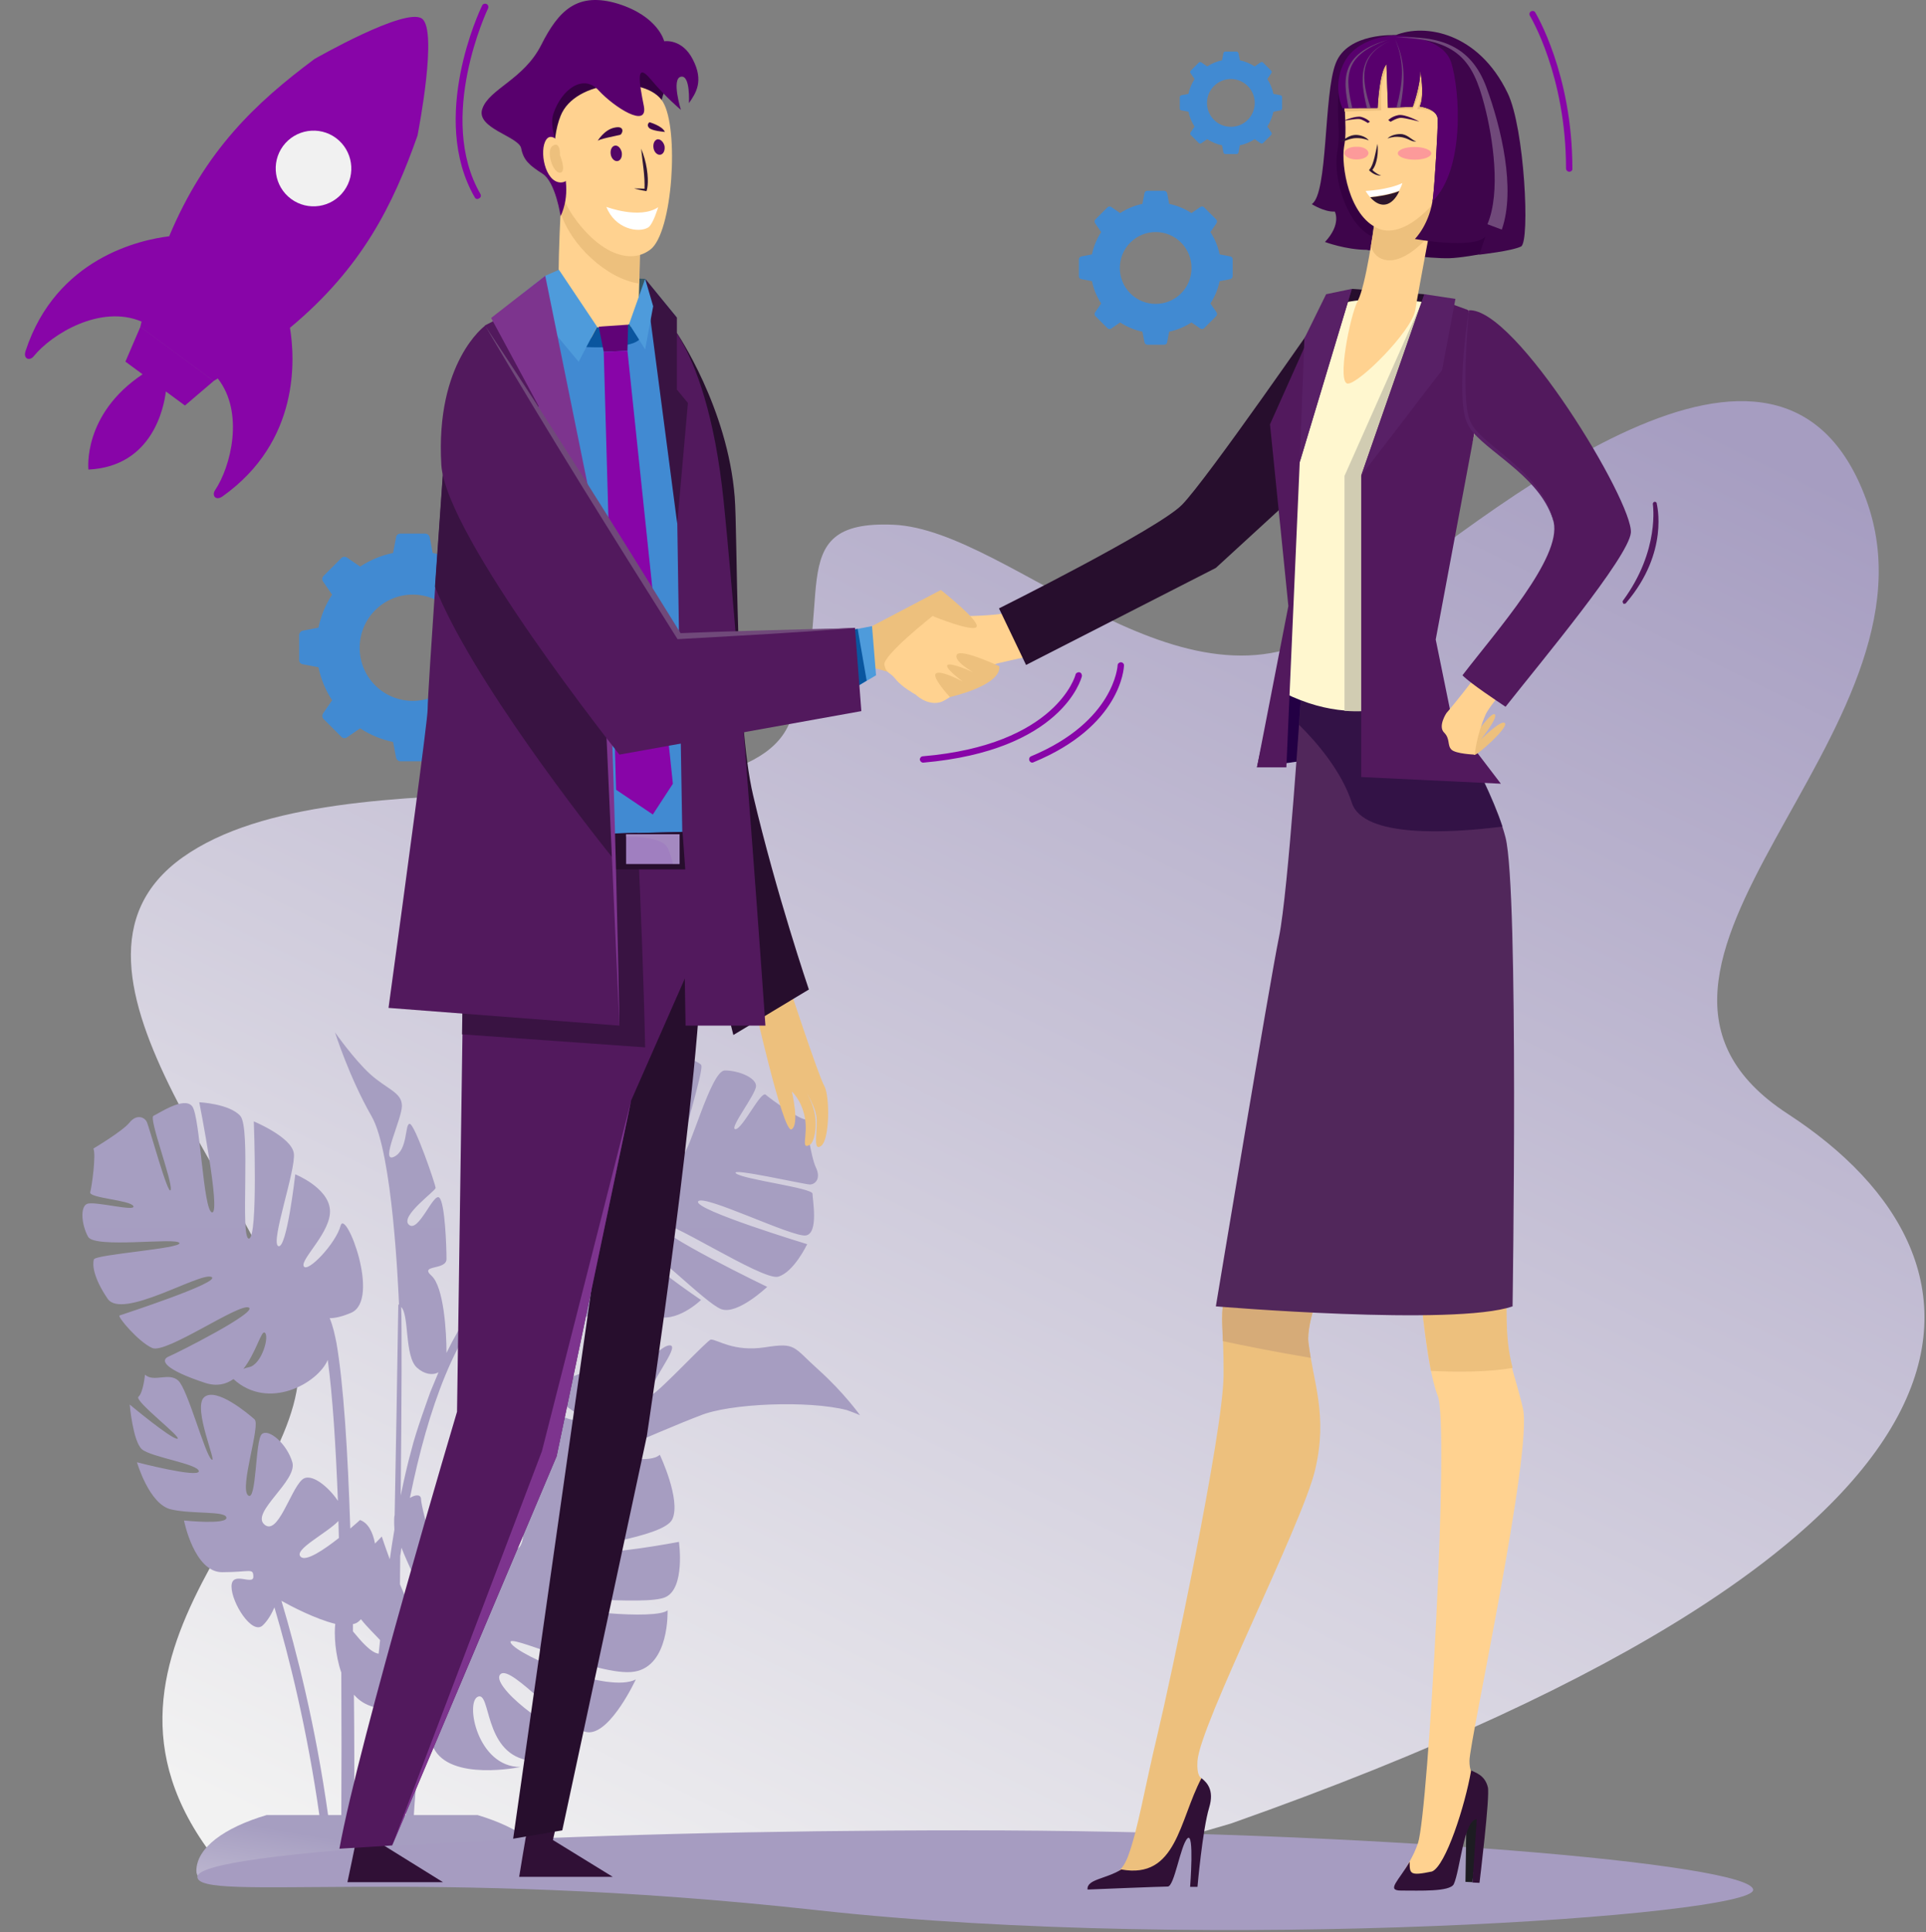 <svg width="618" height="620" viewBox="0 0 618 620" fill="none" xmlns="http://www.w3.org/2000/svg">
<rect x="0" y="0" width="618" height="620" fill="#808080" stroke="none"/>
<style>
	* {
		transform-box: fill-box;
	}
	#arms {
		transform-origin: center center;
		animation: arm-animation 0.5s linear infinite alternate;
	}
	@keyframes arm-animation {
        0% {
            transform: translateY(-2px);
        }
        100% {
            transform: translateY(2px);
        }
    }
	#whell-1,
	#whell-2,
	#whell-3 {
		transform-origin: center center;
		animation: whell-animation 35s linear infinite;
	}
	@keyframes whell-animation {
        0% {
            transform: rotate(0deg);
        }
        100% {
            transform: rotate(360deg);
        }
    }
	#man-head {
		transform-origin: center bottom;
		animation: head-animation 1s linear infinite alternate;
	}
	@keyframes head-animation {
        0% {
            transform: rotate(-1deg);
        }
        100% {
            transform: rotate(4deg);
        }
    }
	#woman-head {
		transform-origin: center bottom;
		animation: woman-head-animation 1s linear infinite alternate;
	}
	@keyframes woman-head-animation {
        0% {
            transform: rotate(4deg);
        }
        100% {
            transform: rotate(-1deg);
        }
    }
	
</style>
<g id="b2b">
<path id="Vector" d="M573.687 357.472C501.746 310.658 626.33 235.069 598.776 160.232C571.221 85.501 480.195 162.379 431.198 199.207C382.201 236.035 324.84 170.11 286.779 168.392C248.717 166.674 270.16 195.449 253.006 232.707C235.852 270.072 109.337 239.042 58.624 275.118C7.912 311.195 88.752 387.858 95.507 433.598C102.261 479.338 14.988 531.09 70.954 598.949L348.964 597.66C376.947 590.681 395.174 585.098 395.174 585.098C655.385 493.188 645.629 404.285 573.687 357.472Z" fill="url(#paint0_linear)"/>
<g id="roket">
<path id="Union" fill-rule="evenodd" clip-rule="evenodd" d="M54.282 75.82C65.858 48.221 82.055 32.978 100.912 18.933L100.911 18.933C100.911 18.933 130.203 2.122 135.415 5.994C140.486 9.74 134.332 41.629 134 43.324L134.028 43.344C126.151 65.697 116.312 85.815 93.045 105.193C94.681 115.137 96.246 141.61 71.438 159.268C69.202 160.855 67.877 158.986 69.023 157.282C74.055 149.772 78.473 132.423 69.883 121.453C69.443 121.717 69 121.982 68.554 122.246L55.787 112.833L45.024 104.888C45.158 104.319 45.294 103.755 45.431 103.195C32.277 97.601 16.577 107.193 10.811 114.33C9.518 115.931 7.345 115.213 8.211 112.612C17.996 82.779 45.031 76.949 54.282 75.82ZM45.752 120.108L40.244 116.045L45.027 104.91L68.557 122.269L59.347 130.134L53.222 125.617C52.665 130.334 49.119 149.709 28.37 150.68C28.37 150.68 26.375 133.045 45.752 120.108Z" fill="url(#paint1_linear)"/>
<path id="Vector_2" d="M93.416 63.848C98.798 67.82 106.401 66.688 110.368 61.278C114.337 55.891 113.183 48.282 107.799 44.286C102.418 40.314 94.816 41.469 90.825 46.858C86.858 52.267 88.01 59.854 93.416 63.848Z" fill="#F1F1F1"/>
</g>
<path id="whell-2" d="M385.157 66.425L382.305 68.386C380.106 66.941 377.666 65.944 375.158 65.428L374.505 62.023C374.402 61.575 374.024 61.266 373.577 61.231L371.035 61.231L370.691 61.231H368.148C367.667 61.231 367.289 61.541 367.22 62.023L366.568 65.428C364.059 65.944 361.62 66.941 359.42 68.386L356.568 66.425C356.19 66.185 355.675 66.219 355.366 66.529L353.545 68.352L353.304 68.592L351.483 70.415C351.174 70.725 351.105 71.275 351.38 71.619L353.338 74.474C351.895 76.676 350.899 79.118 350.383 81.629L346.982 82.282C346.535 82.385 346.226 82.764 346.191 83.211L346.191 85.756V86.1L346.191 88.645C346.191 89.127 346.5 89.505 346.982 89.574L350.383 90.228C350.899 92.739 351.895 95.181 353.338 97.382L351.38 100.237C351.139 100.616 351.174 101.131 351.483 101.441L353.304 103.264L353.545 103.505L355.366 105.328C355.675 105.637 356.225 105.706 356.568 105.431L359.42 103.47C361.62 104.915 364.059 105.913 366.568 106.429L367.22 109.834C367.324 110.281 367.701 110.591 368.148 110.625L370.691 110.625L371.035 110.625L373.577 110.625C374.058 110.625 374.436 110.315 374.505 109.834L375.158 106.429C377.666 105.913 380.106 104.915 382.305 103.47L385.157 105.431C385.535 105.672 386.051 105.637 386.36 105.328L388.181 103.505L388.421 103.264L390.243 101.441C390.552 101.131 390.621 100.581 390.346 100.237L388.387 97.382C389.83 95.181 390.827 92.739 391.342 90.228L394.744 89.574C395.191 89.471 395.5 89.093 395.534 88.645V86.1V85.756L395.534 83.211C395.534 82.729 395.225 82.351 394.744 82.282L391.342 81.629C390.827 79.118 389.83 76.676 388.387 74.474L390.346 71.619C390.586 71.241 390.552 70.725 390.243 70.415L388.421 68.592L388.181 68.352L386.36 66.529C386.051 66.219 385.569 66.15 385.157 66.425ZM378.972 77.845C383.439 82.317 383.473 89.643 378.972 94.149C374.505 98.621 367.186 98.655 362.685 94.149C358.218 89.677 358.183 82.351 362.685 77.845C367.186 73.339 374.471 73.339 378.972 77.845Z" fill="#418AD2"/>
<path id="whell-1" d="M153.631 178.916L149.412 181.816C146.158 179.679 142.549 178.203 138.838 177.44L137.872 172.402C137.72 171.741 137.16 171.283 136.5 171.232L132.738 171.232H132.229L128.467 171.232C127.756 171.232 127.197 171.69 127.095 172.402L126.129 177.44C122.418 178.203 118.809 179.679 115.555 181.816L111.336 178.916C110.777 178.559 110.014 178.61 109.556 179.068L106.862 181.765L106.506 182.122L103.812 184.819C103.354 185.277 103.253 186.091 103.66 186.6L106.557 190.823C104.422 194.08 102.948 197.693 102.185 201.408L97.153 202.375C96.492 202.528 96.034 203.087 95.983 203.749L95.983 207.515V208.023V211.789C95.983 212.502 96.441 213.061 97.153 213.163L102.185 214.13C102.948 217.845 104.422 221.458 106.557 224.715L103.66 228.938C103.304 229.498 103.354 230.261 103.812 230.719L106.506 233.416L106.862 233.773L109.556 236.47C110.014 236.928 110.827 237.029 111.336 236.622L115.555 233.722C118.809 235.859 122.418 237.335 126.129 238.098L127.095 243.136C127.247 243.798 127.807 244.256 128.467 244.306L132.229 244.306H132.738L136.5 244.306C137.211 244.306 137.77 243.848 137.872 243.136L138.838 238.098C142.549 237.335 146.158 235.859 149.412 233.722L153.631 236.622C154.19 236.979 154.953 236.928 155.41 236.47L158.105 233.773L158.461 233.416L161.155 230.719C161.612 230.261 161.714 229.447 161.307 228.938L158.41 224.715C160.545 221.458 162.019 217.845 162.782 214.13L167.814 213.163C168.475 213.01 168.933 212.451 168.984 211.789V208.023V207.515L168.984 203.749C168.984 203.036 168.526 202.477 167.814 202.375L162.782 201.408C162.019 197.693 160.545 194.08 158.41 190.823L161.307 186.6C161.663 186.04 161.612 185.277 161.155 184.819L158.461 182.122L158.105 181.765L155.41 179.068C154.953 178.61 154.241 178.509 153.631 178.916ZM144.481 195.81C151.089 202.426 151.14 213.265 144.481 219.931C137.872 226.547 127.044 226.598 120.385 219.931C113.776 213.316 113.725 202.477 120.385 195.81C127.044 189.144 137.821 189.144 144.481 195.81Z" fill="#418AD2"/>
<path id="whell-3" d="M404.486 20.008L402.588 21.313C401.124 20.352 399.501 19.688 397.831 19.344L397.397 17.078C397.328 16.78 397.077 16.575 396.779 16.552L395.087 16.552L394.859 16.552L393.166 16.552C392.846 16.552 392.595 16.758 392.549 17.078L392.114 19.344C390.445 19.688 388.822 20.352 387.358 21.313L385.46 20.008C385.208 19.848 384.865 19.871 384.66 20.077L383.448 21.29L383.288 21.45L382.076 22.663C381.87 22.869 381.824 23.236 382.007 23.465L383.31 25.365C382.35 26.83 381.687 28.455 381.344 30.126L379.08 30.561C378.783 30.63 378.577 30.881 378.554 31.179L378.554 32.873V33.102V34.796C378.554 35.116 378.76 35.368 379.08 35.414L381.344 35.849C381.687 37.52 382.35 39.145 383.31 40.61L382.007 42.51C381.847 42.762 381.87 43.105 382.076 43.311L383.288 44.524L383.448 44.685L384.66 45.898C384.865 46.104 385.231 46.15 385.46 45.967L387.358 44.662C388.822 45.623 390.445 46.287 392.114 46.63L392.549 48.897C392.618 49.194 392.869 49.4 393.166 49.423L394.859 49.423H395.087L396.779 49.423C397.1 49.423 397.351 49.217 397.397 48.897L397.831 46.63C399.501 46.287 401.124 45.623 402.588 44.662L404.486 45.967C404.737 46.127 405.08 46.104 405.286 45.898L406.498 44.685L406.658 44.524L407.87 43.311C408.076 43.105 408.122 42.739 407.939 42.51L406.635 40.61C407.596 39.145 408.259 37.52 408.602 35.849L410.866 35.414C411.163 35.345 411.369 35.093 411.392 34.796V33.102V32.873L411.392 31.179C411.392 30.858 411.186 30.607 410.866 30.561L408.602 30.126C408.259 28.455 407.596 26.83 406.635 25.365L407.939 23.465C408.099 23.213 408.076 22.869 407.87 22.663L406.658 21.45L406.498 21.29L405.286 20.077C405.08 19.871 404.76 19.825 404.486 20.008ZM400.37 27.608C403.342 30.584 403.365 35.459 400.37 38.458C397.397 41.434 392.526 41.457 389.53 38.458C386.558 35.482 386.535 30.607 389.53 27.608C392.526 24.609 397.374 24.609 400.37 27.608Z" fill="#418AD2"/>
<path id="Vector_3" d="M271.757 452.508C274.401 453.442 275.957 454.143 275.957 454.143C275.957 454.143 270.823 446.903 262.579 439.507C254.335 432.11 255.502 430.787 245.469 432.344C235.436 433.901 230.225 429.853 228.125 429.853C227.114 429.853 212.026 446.124 209.148 447.603C206.815 445.423 218.714 431.721 214.904 431.721C211.326 431.721 201.993 443.243 199.971 448.382C197.638 449.55 194.915 451.029 192.349 452.664C192.349 447.993 198.338 436.704 198.338 436.704C198.338 436.704 176.872 442.932 176.872 446.358C176.872 449.783 191.104 455.7 184.805 455.7C178.583 455.7 171.661 446.669 171.661 446.669C171.661 446.669 160.461 451.963 162.639 457.88C164.739 463.797 157.895 465.899 155.561 467.923C150.273 469.636 143.584 472.984 140.706 475.553C135.884 479.913 149.573 505.527 145.995 508.719C142.418 511.911 135.107 483.805 135.107 481.158C135.107 479.601 133.551 479.446 131.529 480.691C137.362 451.807 146.384 426.816 160.383 414.126C165.905 408.988 172.594 405.874 177.649 403.149C177.727 403.149 177.805 403.071 177.883 403.071C176.872 404.55 175.938 407.275 175.938 412.024C175.938 423.391 208.448 427.128 203.626 422.768C198.804 418.408 193.438 405.017 196.004 405.017C198.571 405.017 202.926 419.187 209.848 422.145C216.77 425.104 224.936 417.162 224.936 417.162C224.936 417.162 203.16 402.448 205.337 400.502C207.515 398.555 226.259 418.252 231.47 420.121C236.68 421.989 246.169 412.958 246.169 412.958C246.169 412.958 210.315 395.675 211.326 392.716C212.337 389.758 244.613 411.09 249.669 409.688C254.724 408.287 259.002 399.256 259.002 399.256C259.002 399.256 222.603 388.201 224.003 385.554C225.403 382.907 254.491 397.232 258.613 396.453C262.735 395.675 260.713 384.931 260.713 383.062C260.713 381.194 238.314 378.469 236.136 376.523C233.958 374.576 258.146 380.104 259.857 380.104C261.568 380.104 263.513 378.235 261.802 374.654C260.091 371.073 258.535 359.239 258.535 359.239C256.435 359.239 247.258 352.699 245.702 351.298C244.147 349.897 238.236 362.353 235.98 362.353C233.725 362.353 242.591 351.142 242.591 348.495C242.591 345.848 237.069 343.513 232.558 343.513C228.047 343.513 221.125 370.528 219.026 370.528C216.926 370.528 226.336 342.89 224.936 341.644C223.536 340.398 219.57 338.53 211.248 339.62C202.926 340.71 207.593 372.319 204.637 374.966C201.682 377.613 204.637 341.488 204.637 340.554C204.637 339.62 194.215 342.111 190.638 345.381C186.982 348.651 193.204 379.17 190.638 381.505C188.071 383.841 185.971 352.388 185.971 349.118C185.971 345.848 182.705 345.537 173.294 356.125C170.728 359.006 170.261 362.275 170.883 365.39C156.184 371.229 159.061 392.405 165.439 398.166C168.705 401.047 172.594 401.825 175.627 401.825C161.55 409.299 152.917 414.36 143.273 434.135C143.273 427.439 142.418 412.958 138.451 409.377C134.407 405.718 143.273 407.742 143.273 404.005C143.273 400.268 142.806 385.943 140.94 384.308C139.073 382.673 134.251 395.753 131.218 393.028C128.185 390.303 139.773 382.206 139.773 381.194C139.773 380.182 133.085 360.64 131.451 360.64C129.818 360.64 130.985 369.127 126.396 371.229C121.807 373.331 128.963 359.161 128.963 354.879C128.963 350.519 124.218 349.585 118.774 344.68C113.563 339.931 107.497 331.29 107.497 331.29C107.497 331.29 112.085 345.77 119.241 358.227C126.007 369.983 127.796 413.581 128.029 418.486C127.874 418.642 127.796 418.797 127.796 418.953C127.407 444.489 127.018 466.755 126.629 486.219C126.318 487.075 126.552 490.501 126.552 490.89C126.007 494.004 125.54 497.118 125.074 500.388C123.518 496.184 122.507 493.07 122.507 493.07C122.507 493.07 121.652 493.926 120.33 495.328C119.63 491.591 118.074 488.632 115.508 487.776C115.508 487.776 114.263 488.944 112.397 490.501C111.619 465.977 110.219 444.022 107.963 430.943C107.419 428.373 106.952 425.804 105.786 423.001C107.497 423.001 109.674 422.534 112.63 421.289C122.352 417.162 110.841 387.578 109.286 393.339C107.73 399.1 98.63 408.599 97.464 406.341C96.297 404.083 106.486 395.208 105.863 388.123C105.241 381.038 94.742 376.834 94.742 376.834C94.742 376.834 92.02 401.047 89.297 399.879C86.653 398.711 95.053 375.277 94.275 370.061C93.497 364.845 81.442 359.862 81.442 359.862C81.442 359.862 82.842 397.232 79.887 397.465C76.931 397.621 80.587 361.886 77.087 358.071C73.587 354.179 63.943 353.711 63.943 353.711C63.943 353.711 70.943 389.291 68.065 389.057C65.187 388.824 64.254 358.383 61.688 355.035C59.121 351.687 50.877 357.371 49.243 358.071C47.61 358.772 55.465 379.248 54.766 381.817C54.066 384.386 47.844 361.419 47.066 359.94C46.288 358.461 43.799 357.448 41.544 360.251C39.366 362.976 29.955 368.582 29.955 368.582C30.889 370.372 29.489 380.727 28.944 382.595C28.478 384.464 41.777 385.087 42.788 387.033C43.799 388.979 30.189 385.32 27.933 386.332C25.678 387.267 26.145 392.95 28.244 396.843C30.267 400.735 56.632 396.998 57.565 398.867C58.499 400.657 30.578 402.526 30.111 404.161C29.644 405.796 29.878 409.922 34.544 416.773C39.211 423.624 64.254 408.131 67.832 409.766C71.409 411.401 39.133 421.834 38.355 422.145C37.577 422.457 44.422 430.631 48.855 432.578C53.288 434.524 76.62 418.175 79.809 419.576C82.998 420.977 56.943 434.135 54.143 435.302C51.343 436.47 52.588 439.429 65.887 443.788C69.543 444.956 72.498 444.256 74.909 442.543C86.109 452.82 102.053 443.866 105.163 436.392C106.719 447.759 107.73 463.719 108.43 481.625C105.552 477.266 99.719 472.283 96.919 474.852C93.108 478.278 89.142 493.07 84.787 489.177C80.431 485.285 95.519 475.164 93.808 469.247C92.097 463.33 86.186 458.269 84.009 460.216C81.831 462.162 82.376 482.326 79.576 479.835C76.776 477.344 83.698 457.335 81.675 455.467C79.653 453.676 69.309 444.956 65.498 448.382C61.688 451.807 70.009 470.259 67.832 468.312C65.654 466.366 60.21 445.735 57.176 443.01C54.143 440.285 49.399 443.711 46.521 441.141C46.521 441.141 45.977 446.903 44.422 448.226C42.944 449.55 58.965 461.695 56.865 461.695C54.766 461.695 41.622 450.717 41.622 450.717C41.622 450.717 42.633 462.473 45.51 465.043C48.388 467.612 63.787 469.792 63.787 472.127C63.787 474.385 43.955 469.247 43.955 469.247C43.955 469.247 47.844 482.715 54.843 484.35C61.765 485.985 72.654 484.74 72.654 487.075C72.654 489.333 59.043 487.932 59.043 487.932C59.043 487.932 62.31 504.515 71.254 504.515C80.276 504.515 81.287 503.035 81.287 505.994C81.287 508.874 74.287 503.892 74.287 509.108C74.287 514.324 80.82 524.679 84.242 521.642C86.031 520.007 87.275 517.594 88.053 515.803C92.797 531.763 98.553 554.886 102.519 582.758H105.319C101.275 553.796 95.131 529.817 90.308 513.701C93.342 515.414 101.197 519.54 107.575 521.097C107.186 524.367 107.497 530.907 109.519 536.746C109.597 553.095 109.597 568.978 109.519 582.758H113.641C113.719 571.002 113.719 557.689 113.563 543.831C114.808 545.232 116.207 546.322 117.996 547.101C118.696 547.412 119.396 547.646 120.174 547.879C119.241 559.869 118.463 571.702 117.919 582.758H121.652C122.041 572.092 122.507 560.569 123.363 548.58C124.141 548.658 124.84 548.736 125.54 548.813C125.229 562.749 124.996 573.882 124.763 582.758H127.485C127.64 572.715 127.796 561.114 127.951 548.736C131.607 548.424 134.562 547.334 136.273 546.556C132.851 556.91 130.985 569.99 130.207 582.758H132.773C133.396 572.247 134.562 561.815 136.584 553.095C136.896 555.197 137.596 557.689 139.073 560.803C144.362 571.78 166.994 567.031 166.994 567.031C153.15 567.031 149.184 546.089 153.384 544.454C157.506 542.819 155.25 561.893 168.861 564.773C182.471 567.654 186.671 557.922 186.671 557.922C176.016 556.054 156.961 540.405 160.617 537.213C164.194 534.021 181.849 555.898 189.005 555.898C196.16 555.898 204.015 538.926 204.015 538.926C195.227 543.519 166.605 531.452 163.961 527.326C161.317 523.199 192.271 538.303 203.548 536.435C214.904 534.566 214.204 516.738 214.204 516.738C210.626 519.93 179.594 516.971 176.327 514.013C173.061 511.132 207.048 515.492 213.504 512.534C219.959 509.653 217.859 494.783 217.859 494.783C217.859 494.783 194.293 499.298 188.305 497.819C182.316 496.34 213.037 493.693 215.759 487.465C218.559 481.236 211.715 466.833 211.715 466.833C208.526 469.714 198.571 467.3 194.371 466.911C205.648 462.084 218.87 456.401 224.548 454.299C233.881 450.328 259.546 449.316 271.757 452.508ZM79.887 438.728C79.187 438.884 78.642 439.039 78.098 439.273C82.064 434.212 83.775 427.128 84.864 427.595C86.653 428.451 84.009 437.949 79.887 438.728ZM108.741 493.537C103.997 497.274 98.242 501.167 96.531 499.61C93.964 497.352 104.697 492.136 108.586 488.087C108.663 489.878 108.663 491.669 108.741 493.537ZM121.963 526.314C121.807 527.793 121.652 529.272 121.496 530.673C119.007 530.362 115.896 526.703 113.252 523.511C113.252 522.732 113.252 521.954 113.252 521.175C113.485 521.097 113.719 521.097 113.874 521.02C114.574 520.786 115.196 520.319 115.819 519.618C117.996 522.343 120.33 524.523 121.963 526.314ZM172.516 372.163C172.672 371.462 172.672 370.761 172.672 370.139C175.861 376.445 181.849 381.661 180.994 382.44C179.594 383.763 171.661 376.523 172.516 372.163ZM128.574 479.913C128.885 449.705 128.963 424.948 128.729 419.42C131.374 421.989 129.74 435.225 133.785 438.884C136.118 440.986 138.762 441.453 140.706 440.363C139.851 442.387 138.995 444.489 138.062 446.747C137.362 448.771 133.473 459.281 131.996 465.354C130.751 469.792 129.663 474.696 128.574 479.913ZM137.751 522.499C135.34 523.433 131.529 516.037 128.34 508.407C128.34 505.371 128.418 502.335 128.418 499.298C128.574 498.442 128.729 497.508 128.807 496.651C133.007 507.239 141.018 521.253 137.751 522.499ZM164.972 497.196C158.984 497.196 162.095 479.757 162.795 471.582C164.117 471.972 165.517 472.361 166.917 472.75C166.839 481.548 170.416 497.196 164.972 497.196ZM191.727 467.534C189.316 471.193 187.527 482.638 183.483 483.572C179.827 484.35 184.494 474.463 186.982 469.636C188.46 468.935 190.016 468.235 191.727 467.534Z" fill="url(#paint2_linear)"/>
<path id="Vector_4" d="M150.104 603.778L85.565 604.946C85.565 599.107 63.011 608.138 63.011 600.353C63.011 593.034 71.877 586.495 85.565 582.446H153.229C166.917 586.573 175.784 593.034 175.784 600.353C175.706 608.138 165.27 599.73 150.104 603.778Z" fill="url(#paint3_linear)"/>
<path id="Vector_5" d="M562.537 606.465C562.537 614.732 388.955 626.972 262.548 613.014C134.533 598.841 63.342 610.652 63.342 602.277C63.342 593.902 180.85 587.353 309.616 587.353C438.381 587.353 562.537 598.09 562.537 606.465Z" fill="#A69CC1"/>
<g id="arms">
<path id="Vector_6" d="M279.166 201.248L301.896 189.329L301.253 197.167L296.964 218.856L280.346 214.347L279.166 201.248Z" fill="#EDC07D"/>
<path id="Vector_7" d="M326.234 195.879C320.23 198.348 299.216 197.704 299.216 197.704C299.216 197.704 283.134 210.374 283.777 213.38C284.42 216.279 285.493 215.528 287.422 217.997C289.352 220.467 293.855 222.936 293.855 222.936C293.855 222.936 297.286 226.372 301.468 225.406C305.649 224.44 315.727 213.917 320.23 212.843C321.195 212.629 325.269 211.662 331.059 210.374L326.234 195.879Z" fill="#FFD290"/>
<path id="Vector_8" d="M301.896 189.329C301.896 189.329 314.44 199.207 313.368 201.14C312.189 202.965 299.537 197.812 299.537 197.812L301.896 189.329Z" fill="#EDC07D"/>
<path id="Vector_9" d="M320.658 213.81C320.658 213.81 308.329 208.012 307.042 210.052C305.756 212.092 312.296 215.743 312.296 215.743C312.296 215.743 305.327 212.522 304.04 213.381C302.861 214.239 308.972 218.749 308.972 218.749C308.972 218.749 302.11 214.991 300.395 216.065C298.679 217.139 304.791 223.688 304.791 223.688C304.791 223.688 321.302 220.038 320.658 213.81Z" fill="#EDC07D"/>
</g>
<g id="Group">
<g id="Group_2">
<path id="Vector_10" d="M424.336 243.229L403.322 246.235L415.115 191.906L426.48 197.704L424.336 243.229Z" fill="#230044"/>
<path id="Vector_11" d="M424.764 99.567C424.764 99.567 387.024 154.219 379.198 162.057C371.371 169.895 320.551 195.234 320.551 195.234L329.235 213.38L390.134 182.242L427.23 148.206L424.764 99.567Z" fill="#270E2D"/>
<path id="Vector_12" d="M470.545 583.809L470.223 603.888L472.474 603.995L475.369 581.018L470.545 583.809Z" fill="#1D1C22"/>
<g id="Group_3">
<path id="Vector_13" d="M455.107 407.077C455.107 407.077 457.466 438.536 461.325 447.878C465.185 457.219 458.323 581.34 455 591.432C454.249 593.687 453.284 595.62 452.319 597.338C448.781 603.458 447.923 604.639 452.748 604.746C458.859 604.746 464.22 603.565 465.399 601.096C467.437 596.801 469.259 581.769 473.441 581.769C473.441 581.769 476.335 576.186 475.585 573.287C474.513 568.885 471.511 571.139 471.511 565.019C471.511 558.899 491.882 465.486 488.665 451.958C485.449 438.322 483.197 436.711 483.304 420.605C483.519 404.285 455.107 407.077 455.107 407.077Z" fill="#FFD290"/>
<path id="Vector_14" d="M441.276 374.114C441.276 374.114 418.439 417.814 419.833 430.698C421.334 443.583 426.159 454.105 421.977 471.714C417.796 489.323 384.988 553.423 384.237 565.127C383.916 570.066 385.417 570.495 385.417 570.495C385.309 578.978 382.736 588.104 380.914 589.822C378.662 592.077 376.089 603.243 373.945 603.243C371.8 603.243 353.574 605.176 353.574 605.176C353.145 600.989 358.72 604.317 361.936 595.727C365.153 587.138 367.19 574.146 371.371 556.752C375.553 539.358 392.493 459.689 392.6 441.436C392.707 423.075 390.992 423.075 393.779 410.942C396.567 398.917 407.289 376.261 407.289 376.261L441.276 374.114Z" fill="#EDC07D"/>
<path id="Vector_15" d="M419.833 430.806C418.332 417.921 441.276 374.221 441.276 374.221L407.288 376.583C407.288 376.583 396.674 399.131 393.779 411.264C391.742 420.069 392.064 422.538 392.385 430.376C398.926 431.772 409.004 433.812 420.583 435.745C420.262 434.027 420.047 432.416 419.833 430.806Z" fill="#D6AB78"/>
<path id="Vector_16" d="M483.412 420.498C483.519 404.285 455.107 407.077 455.107 407.077C455.107 407.077 456.608 427.155 459.181 439.932C468.723 440.362 477.837 440.254 485.342 438.966C484.162 434.241 483.412 429.839 483.412 420.498Z" fill="#EDC07D"/>
</g>
<path id="Vector_17" d="M417.366 224.439C417.366 224.439 413.399 285.963 410.397 300.673C407.395 315.275 390.133 419.21 390.133 419.21C390.133 419.21 466.792 425.652 485.341 419.21C485.341 419.21 487.378 285.855 483.089 268.783C478.693 251.604 459.716 220.467 459.716 220.467L417.366 224.439Z" fill="#51275B"/>
<path id="Vector_18" opacity="0.53" d="M417.366 224.439C417.366 224.439 417.152 227.553 416.83 232.599C422.62 238.29 430.554 247.631 433.77 257.617C437.416 268.998 465.399 267.387 482.125 265.24C476.442 247.738 459.717 220.359 459.717 220.359L417.366 224.439Z" fill="#1A0033"/>
<path id="Vector_19" d="M457.036 94.413L433.77 92.695L425.515 108.908L458.644 112.344L457.036 94.413Z" fill="#270E2D"/>
<path id="Vector_20" d="M424.764 99.567C424.764 99.567 435.379 91.514 471.296 99.567C472.261 99.782 473.118 138.757 473.118 138.757C473.118 138.757 456.5 204.039 459.609 220.359C459.609 220.359 440.525 236.465 412.113 222.399C412.113 222.399 415.758 171.076 413.185 159.695C410.612 148.313 405.465 137.898 412.756 126.088C420.261 114.277 424.764 99.567 424.764 99.567Z" fill="#FFF7CF"/>
<path id="Vector_21" d="M431.412 152.716V228.09C448.888 229.593 459.716 220.467 459.716 220.467C456.5 204.146 473.226 138.865 473.226 138.865C473.226 138.865 472.368 99.889 471.403 99.674C465.721 98.386 460.681 97.527 456.178 96.99L431.412 152.716Z" fill="#D1CCB2"/>
<path id="Vector_22" d="M457.036 94.413L436.772 152.608V249.349L481.588 251.497L465.935 230.989L460.681 205.22L473.118 138.757L471.296 99.567L457.036 94.413Z" fill="#52195D"/>
<path id="Vector_23" d="M433.77 92.695L417.045 148.313L412.756 246.236H403.321L413.4 194.483L407.503 136.18L424.336 98.493L433.77 92.695Z" fill="#52195D"/>
<path id="Vector_24" d="M457.036 94.413L436.772 152.608L462.718 118.786L467.007 95.916L457.036 94.413Z" fill="#582066"/>
<path id="Vector_25" d="M433.77 92.695L417.045 148.313L418.546 108.586L425.515 94.413L433.77 92.695Z" fill="#582066"/>
<path id="Vector_26" d="M472.904 236.25C473.44 235.713 478.587 228.197 479.659 229.271C480.731 230.345 475.156 237.324 475.156 237.324C475.156 237.324 481.696 230.774 482.875 232.063C484.162 233.351 474.191 242.263 473.118 242.263C472.154 242.156 472.904 236.25 472.904 236.25Z" fill="#EDC07D"/>
<path id="Vector_27" d="M464.112 228.842C464.112 228.842 461.325 233.029 463.362 235.069C465.399 237.109 464.327 239.149 465.721 240.545C467.115 241.941 473.226 242.156 473.226 242.156C473.226 242.156 473.655 236.25 476.657 229.378C477.193 228.09 479.015 225.62 481.589 222.399C478.908 220.574 476.013 218.963 473.119 217.568C468.079 224.225 464.22 228.734 464.112 228.842Z" fill="#FFD290"/>
<path id="Vector_28" d="M471.295 99.567C471.295 99.567 467.757 127.913 471.295 135.751C474.726 143.374 494.99 152.071 498.528 167.533C501.101 179.021 480.301 202.321 469.258 216.708C472.046 219.5 480.409 224.976 483.089 226.801C494.347 212.521 522.544 178.807 523.295 170.969C524.153 161.198 486.306 98.601 471.295 99.567Z" fill="#52195D"/>
<path id="Vector_29" d="M471.296 99.567C470.759 106.224 470.331 112.559 470.223 119.216C470.116 131.134 470.867 134.892 473.44 137.898C479.551 144.985 495.848 153.574 498.528 167.533C494.776 153.789 479.015 146.166 472.582 138.65C470.223 135.858 469.687 132.959 469.366 129.201C468.722 120.397 469.902 108.479 471.296 99.567Z" fill="#582066"/>
<path id="Vector_30" d="M472.046 568.133C470.116 579.407 463.897 598.734 459.501 600.559C452.318 602.062 452.318 601.311 452.318 597.445C448.78 603.565 444.706 606.679 449.53 606.679C455.642 606.679 465.184 607.109 466.47 604.639C468.507 600.344 469.687 583.809 473.868 583.809L472.474 604.102L474.726 604.21C474.726 604.21 478.157 576.293 477.406 573.502C476.441 569.529 473.225 568.777 472.046 568.133Z" fill="#301036"/>
<path id="Vector_31" d="M359.792 599.915C354.753 603.029 348.641 603.029 348.963 606.357C348.963 606.357 372.55 605.391 374.695 605.391C376.839 605.391 378.769 592.184 381.02 589.93C383.272 587.675 381.878 605.498 381.878 605.498H384.237C384.237 605.498 385.845 587.138 387.989 580.051C389.705 574.361 387.239 571.999 385.523 570.603C378.34 584.132 377.589 603.136 359.792 599.915Z" fill="#301036"/>
</g>
</g>
<g id="woman-head">
<path id="Vector_32" d="M447.816 11.28C449.205 12.573 463.043 10.694 474.681 23.302C490.055 40.004 488.081 78.973 488.081 78.973C488.081 78.973 471.663 82.667 465.122 82.856C458.581 83.046 445.4 81.169 438.436 80.068C431.256 78.967 427.554 38.473 432.421 27.648C437.287 17.037 447.816 11.28 447.816 11.28Z" fill="#350042"/>
<path id="Vector_33" d="M447.816 11.279C447.816 11.279 432.38 10.361 428.589 20.331C424.69 30.302 426.175 62.197 420.908 65.505C420.908 65.505 424.973 68.098 428.297 67.896C428.297 67.896 430.533 71.877 425.15 77.654C425.15 77.654 431.788 80.15 438.542 80.176C438.971 80.178 444.005 81.593 444.45 77.407C445.005 72.363 441.081 61.288 441.636 56.459C443.861 35.852 447.816 11.279 447.816 11.279Z" fill="#3E054B"/>
<path id="Vector_34" d="M447.486 13.103C445.985 13.098 444.591 13.2 443.41 13.517C443.41 13.517 430.201 19.049 429.521 28.71C428.839 38.478 430.219 42.241 429.122 48.572C427.368 58.443 433.622 76.936 444.344 76.763C444.579 71.502 440.975 60.966 441.422 56.243C443.418 39.179 446.498 19.22 447.486 13.103Z" fill="#350042"/>
<path id="Vector_35" d="M440.822 72.776C440.822 72.776 438.283 91.556 435.691 96.485C433.098 101.414 428.94 123.087 432.478 123.101C436.123 123.115 452.914 106.323 454.12 99.563C455.219 92.696 460.581 64.585 460.581 64.585L440.822 72.776Z" fill="#FFD290"/>
<path id="Vector_36" d="M441.153 70.63C441.045 70.737 440.601 74.601 440.601 74.708C439.941 78.893 439.835 78.678 439.94 79.215C441.317 83.623 446.989 86.329 455.273 78.953C455.488 78.739 458.286 76.173 458.287 75.958C459.491 69.628 460.475 64.585 460.475 64.585C460.475 64.585 441.368 70.524 441.153 70.63Z" fill="#EDC07D"/>
<path id="Vector_37" d="M444.805 13.523C444.805 13.523 432.241 18.735 431.668 28.074C431.096 37.413 432.368 41.069 431.273 47.077C430.284 53.086 432.795 69.309 442.214 73.319C451.633 77.435 464.345 61.808 466.517 54.838C468.795 47.867 469.585 37.778 467.162 26.816C464.845 15.963 451.782 11.617 444.805 13.523Z" fill="#FFD290"/>
<path id="Vector_38" d="M459.505 65.87C462.95 62.125 465.648 57.733 466.516 54.945C468.795 47.975 469.585 37.885 467.161 26.924C464.845 15.963 451.674 11.617 444.698 13.522C444.698 13.522 432.133 18.735 431.561 28.074C431.334 31.187 431.325 33.656 431.424 35.804L443.219 35.42C443.219 35.42 442.507 25.432 444.876 22.864L445.258 34.891L453.299 35.03C453.299 35.03 456.214 29.78 456.125 25.163C456.125 25.163 456.421 31.606 454.693 35.035C454.693 35.035 461.234 34.739 461.435 38.175C461.531 40.967 460.498 58.465 459.944 63.08C459.941 64.046 459.723 65.011 459.505 65.87Z" fill="#EDC07D"/>
<path id="Vector_39" d="M483.768 29.887C474.409 10.416 457.266 7.451 447.816 11.28C441.811 11.578 434.832 14.021 431.81 19.163C427.062 27.09 430.785 34.728 430.785 34.728L442.043 34.664C442.043 34.664 442.516 23.177 444.885 20.61L445.367 34.57L453.302 34.278C453.302 34.278 455.902 27.202 455.706 22.584C455.706 22.584 457.283 30.643 455.554 34.18C455.554 34.18 461.234 34.846 461.327 38.282C461.424 41.074 460.391 58.572 459.837 63.187C458.838 71.88 454.102 76.586 453.995 76.693C453.995 76.693 472.744 80.094 476.62 75.922L474.668 81.712C474.668 81.712 485.18 80.572 488.08 79.08C490.981 77.481 489.193 41.075 483.768 29.887Z" fill="#3E054B"/>
<path id="Vector_40" d="M431.809 19.163C427.061 27.09 430.784 34.728 430.784 34.728L442.042 34.664C442.042 34.664 442.515 23.177 444.884 20.61L445.366 34.57L453.301 34.278C453.301 34.278 455.901 27.202 455.705 22.584C455.705 22.584 457.282 30.643 455.553 34.18C455.553 34.18 461.233 34.846 461.326 38.282C461.423 41.074 460.39 58.572 459.836 63.187C459.834 63.724 459.725 64.153 459.616 64.689C470.164 54.208 468.438 29.076 465.686 20.153C462.933 11.231 447.6 11.386 447.6 11.386C441.702 11.578 434.831 14.128 431.809 19.163Z" fill="#58006D"/>
<path id="Vector_41" d="M447.813 12.031C461.969 11.334 471.927 14.594 476.914 27.927C481.689 40.831 486.437 60.713 481.883 73.687L477.28 71.951C481.608 61.66 479.102 44.364 476.249 33.508C472.657 19.858 467.969 12.324 447.813 12.031Z" fill="#70497A"/>
<g id="Group_4">
<path id="Vector_42" d="M445.344 12.773C440.514 14.15 435.144 16.599 432.982 21.1C430.929 25.279 431.875 30.115 432.715 34.628L433.894 34.632C431.787 25.175 430.636 17.762 445.344 12.773Z" fill="#70497A"/>
<path id="Vector_43" d="M445.879 13.204C435.891 17.46 436.29 25.192 438.612 34.65L439.791 34.655C436.718 25.301 435.997 17.675 445.879 13.204Z" fill="#70497A"/>
<path id="Vector_44" d="M447.703 12.675C450.89 20.418 450.115 26.642 448.155 34.366L449.335 34.37C450.758 26.645 451.105 20.097 447.703 12.675Z" fill="#70497A"/>
</g>
<path id="Vector_45" d="M440.357 54.521C441.972 52.595 442.309 48.623 441.997 46.153C441.452 48.513 440.792 52.805 439.5 54.303L439.284 54.625C439.391 54.732 440.992 56.456 443.137 56.358C442.495 56.14 441.104 55.383 440.357 54.521Z" fill="#301736"/>
<g id="Group_5">
<path id="Vector_46" d="M449.991 58.746C445.265 60.983 438.187 61.277 438.187 61.277C438.187 61.277 438.72 62.246 439.574 63.215C441.611 63.009 445.688 62.487 448.909 61.212C449.665 59.926 449.991 58.746 449.991 58.746Z" fill="white"/>
<path id="Vector_47" d="M449.016 61.319C445.687 62.595 441.718 63.116 439.68 63.323C443.096 67.202 446.745 66.142 449.016 61.319Z" fill="#2E162B"/>
</g>
<path id="Vector_48" d="M445.457 38.542C445.457 38.542 446.534 37.366 448.68 36.944C450.826 36.523 455.427 39.011 455.427 39.011C455.427 39.011 450.821 37.812 449.534 37.807C448.248 37.802 446.206 39.082 446.206 39.082L445.457 38.542Z" fill="#3E054B"/>
<path id="Vector_49" d="M439.559 39.057C439.559 39.057 438.705 38.087 436.885 37.543C435.064 36.999 430.983 38.809 430.983 38.809C430.983 38.809 434.953 38.072 436.132 38.184C437.203 38.296 438.914 39.484 438.914 39.484L439.559 39.057Z" fill="#3E054B"/>
<path id="Vector_50" d="M445.22 44.447C446.297 43.27 448.658 42.85 450.051 43.07C452.086 43.508 453.152 45.122 454.438 45.342C452.506 45.764 451.871 43.721 447.581 43.92C446.83 44.024 446.079 44.129 445.22 44.447Z" fill="#301736"/>
<path id="Vector_51" d="M439.214 45.068C438.254 43.776 436.005 43.123 434.503 43.332C432.465 43.539 431.173 45.144 429.886 45.247C431.706 45.898 432.571 43.861 436.858 44.415C437.608 44.525 438.465 44.743 439.214 45.068Z" fill="#301736"/>
<path id="Vector_52" d="M453.879 51.245C456.839 51.257 459.243 50.353 459.247 49.226C459.252 48.099 456.855 47.177 453.894 47.165C450.934 47.154 448.53 48.058 448.526 49.185C448.521 50.311 450.918 51.234 453.879 51.245Z" fill="#FC9A9A"/>
<path id="Vector_53" d="M439.091 49.148C439.086 50.329 437.368 51.181 435.223 51.173C433.079 51.164 431.367 50.191 431.371 49.118C431.376 47.937 433.095 47.084 435.239 47.093C437.384 46.994 439.095 47.967 439.091 49.148Z" fill="#FC9A9A"/>
</g>
<g id="men">
<path id="Vector_54" d="M166.591 602.277H196.611L177.419 590.466L179.564 581.018C175.168 581.018 174.096 584.024 169.7 584.024C168.413 590.896 166.591 602.277 166.591 602.277Z" fill="#301036"/>
<path id="Vector_55" d="M252.684 314.953C252.684 314.953 262.655 345.339 264.478 348.453C266.3 351.567 266.3 365.847 263.406 367.78C260.511 369.712 262.655 361.982 261.905 357.901C261.154 353.821 257.401 348.345 257.401 348.345C257.401 348.345 260.511 352.533 261.476 357.687C262.226 361.659 261.261 366.598 259.867 367.35C256.758 369.175 259.331 364.344 258.259 358.653C257.187 352.962 254.078 350.278 254.078 350.278C254.078 350.278 256.651 360.908 253.971 362.411C251.29 363.914 241.748 321.073 241.748 321.073L252.684 314.953Z" fill="#EDC07D"/>
<path id="Vector_56" d="M217.195 106.868C217.195 106.868 233.492 130.812 235.743 159.48C236.708 171.398 235.85 230.56 241.64 255.147C249.145 287.037 259.545 317.53 259.545 317.53L235.314 332.132L216.337 256.221L211.191 202.106L217.195 106.868Z" fill="#270E2D"/>
<path id="Vector_57" d="M197.897 356.613L164.66 590.037L180.421 587.353L207.546 460.87C207.546 460.87 225.344 343.406 225.344 301.102L197.897 356.613Z" fill="#270E2D"/>
<path id="Vector_58" d="M111.481 603.995H142.145L122.953 592.077L125.098 582.628C120.702 582.628 119.63 585.635 115.234 585.635C113.947 592.507 111.481 603.995 111.481 603.995Z" fill="#301036"/>
<path id="Vector_59" d="M174.954 88.508L173.774 106.868L217.196 101.929L207.011 89.474L174.954 88.508Z" fill="#375866"/>
<path id="Vector_60" d="M231.455 229.379C231.348 167.103 221.806 105.151 208.189 97.312C208.189 97.312 192.429 96.239 184.28 95.917C172.165 95.487 162.73 101.607 152.652 135.966C146.326 157.655 145.468 205.864 146.112 251.497C146.433 271.683 148.256 291.868 148.685 306.256C182.887 306.256 197.682 307.759 230.919 307.759C233.063 246.021 231.455 247.846 231.455 229.379Z" fill="#418AD2"/>
<path id="Vector_61" d="M208.189 97.313C208.189 97.313 226.523 105.58 232.206 160.876C237.781 216.172 245.608 329.126 245.608 329.126H219.983C219.983 329.126 217.196 167.748 217.196 156.689C217.196 145.63 208.189 97.313 208.189 97.313Z" fill="#52195D"/>
<path id="Vector_62" d="M162.731 175.693C162.731 175.693 162.731 175.586 162.731 175.693C163.16 175.586 163.16 175.586 162.731 175.693Z" fill="#FC7575"/>
<path id="Vector_63" d="M219.018 266.958L154.153 268.569L148.792 303.679L146.648 453.032C146.648 453.032 115.234 558.362 108.908 593.258C108.908 593.258 126.813 592.184 125.848 592.184L178.598 467.312L202.507 353.177L222.02 308.833L219.018 266.958Z" fill="#52195D"/>
<path id="Vector_64" d="M207.01 336.105C206.581 315.49 205.616 291.009 204.544 267.281L154.045 268.569L148.685 303.679L148.256 331.918L207.01 336.105Z" fill="#391342"/>
<path id="Vector_65" d="M154.153 268.461L152.438 278.984H219.876L219.019 266.958L154.153 268.461Z" fill="#270E2D"/>
<path id="Vector_66" d="M218.054 267.71H200.899V277.266H218.054V267.71Z" fill="#A07FC0"/>
<path id="Vector_67" opacity="0.53" d="M218.054 267.71H200.899V268.569C204.223 268.461 212.8 268.569 214.409 272.434C215.159 274.367 215.695 275.977 215.91 277.158H218.054V267.71Z" fill="#A992C0"/>
<path id="Vector_68" d="M202.508 353.177L173.881 465.701L125.849 592.184L178.599 467.312L202.508 353.177Z" fill="#7D348E"/>
<path id="Vector_69" d="M191.678 170.969C191.785 171.72 171.521 97.742 171.521 97.742C171.521 97.742 164.767 99.567 155.653 104.399L142.573 145.951C142.573 145.951 137.212 221.755 137.212 227.768C137.212 230.989 130.672 279.413 124.668 323.435L198.754 329.126C197.682 267.71 191.678 170.969 191.678 170.969Z" fill="#52195D"/>
<path id="Vector_70" d="M193.072 195.127C193.072 195.127 147.184 141.656 142.359 148.421C141.93 154.541 140.751 171.505 139.572 188.255C151.151 217.568 188.569 265.348 197.039 275.87C195.86 245.591 194.251 215.313 193.072 195.127Z" fill="#391342"/>
<path id="Vector_71" d="M191.679 170.969L198.755 329.018C198.755 329.126 196.075 172.901 191.679 170.969Z" fill="#7D348E"/>
<g id="man-head">
<path id="Vector_72" d="M184.816 73.691C184.065 73.261 174.738 49.962 174.738 49.962C174.738 49.962 168.519 32.568 172.486 29.561C176.453 26.555 186.102 16.355 194.465 16.14C202.828 15.925 208.403 18.502 209.154 18.932C209.904 19.361 215.372 28.595 215.372 28.595C215.372 28.595 212.799 25.481 211.513 36.97C210.333 48.459 184.816 73.691 184.816 73.691Z" fill="#350042"/>
<path id="Vector_73" d="M205.938 72.617C204.973 75.623 205.402 96.775 204.544 102.144C203.794 107.405 179.778 115.565 179.241 96.453C178.92 77.234 180.742 54.686 180.742 54.686L205.938 72.617Z" fill="#FFD290"/>
<path id="Vector_74" d="M205.939 72.617L197.576 66.712L180.743 54.686C180.743 54.793 180.743 54.901 180.743 55.115C180.636 55.76 180.529 57.156 180.421 59.088C180.421 59.518 180.314 59.84 180.314 60.269V60.377C180.207 61.773 180.1 63.383 179.992 65.101C179.992 65.208 179.992 65.316 179.992 65.423C179.992 65.853 179.992 66.282 179.885 66.712C179.885 66.926 179.885 67.141 179.885 67.356C179.885 67.356 179.885 67.356 179.885 67.463C179.885 67.57 179.885 67.678 179.885 67.678V67.785C179.885 67.893 179.885 68.107 179.885 68.215C182.994 78.522 194.788 89.582 205.081 90.977C205.081 90.226 205.188 89.582 205.188 88.83C205.295 81.851 205.402 74.335 205.939 72.617Z" fill="#EDC07D"/>
<path id="Vector_75" d="M179.885 37.185C176.775 44.808 176.668 58.874 183.959 69.396C191.249 80.026 201.435 85.502 208.618 80.133C215.909 74.765 217.946 41.265 212.692 32.675C207.439 24.086 184.495 25.481 179.885 37.185Z" fill="#FFD290"/>
<path id="Vector_76" d="M179.885 69.396C179.885 69.396 178.276 58.444 174.095 55.76C169.914 53.075 167.984 51.465 167.233 47.6C166.483 43.734 152.437 41.157 154.796 34.822C157.048 28.488 168.091 25.481 173.666 14.422C179.241 3.363 185.245 -2.757 198.326 1.215C211.299 5.295 213.121 13.241 213.121 13.241C213.121 13.241 218.911 12.275 222.342 19.146C225.88 26.018 223.307 29.883 221.055 33.105C221.055 33.105 221.591 23.978 218.482 24.622C215.373 25.266 218.482 35.252 218.482 35.252C218.482 35.252 213.765 31.387 208.833 25.481C203.901 19.576 205.08 26.448 206.581 33.964C208.082 41.479 197.039 34.393 192.107 29.024C187.175 23.549 180.206 28.702 177.633 36.326C174.845 43.949 185.889 56.082 179.885 69.396Z" fill="#58006D"/>
<path id="Vector_77" d="M182.243 49.21C182.243 49.21 177.633 41.372 175.274 44.808C172.916 48.244 174.846 58.444 179.885 58.551C185.031 58.551 182.243 49.21 182.243 49.21Z" fill="#FFD290"/>
<path id="Vector_78" d="M179.67 49.747C179.67 49.747 179.884 45.237 177.418 46.741C174.953 48.244 177.418 55.545 179.67 55.438C181.922 55.223 179.67 49.747 179.67 49.747Z" fill="#EDC07D"/>
<path id="Vector_79" d="M205.723 47.707C206.581 49.747 207.224 52.002 207.546 54.149C208.296 58.981 207.546 61.021 207.438 61.343C206.902 61.236 205.401 61.021 203.471 60.484C204.758 60.484 206.045 60.484 207.224 60.592L206.795 60.914C207.01 56.511 206.152 52.109 205.723 47.707Z" fill="#301736"/>
<path id="Vector_80" d="M199.505 48.888C199.72 50.284 199.184 51.465 198.219 51.68C197.254 51.895 196.182 50.928 195.967 49.532C195.753 48.137 196.289 46.956 197.254 46.741C198.219 46.526 199.184 47.492 199.505 48.888Z" fill="#530667"/>
<path id="Vector_81" d="M213.228 46.848C213.443 48.244 212.907 49.425 211.942 49.64C210.977 49.854 209.905 48.888 209.69 47.492C209.476 46.096 210.012 44.915 210.977 44.7C211.942 44.593 212.907 45.559 213.228 46.848Z" fill="#530667"/>
<path id="Vector_82" d="M191.679 45.345C191.679 45.345 193.823 41.587 197.254 40.943C200.792 40.191 199.72 43.197 198.862 43.305C198.112 43.52 191.572 44.701 191.679 45.345Z" fill="#3E054B"/>
<path id="Vector_83" d="M208.404 39.225C208.404 39.225 212.585 40.406 213.336 42.339C213.336 42.339 208.94 42.017 208.19 40.943C207.332 39.977 208.404 39.225 208.404 39.225Z" fill="#3E054B"/>
<path id="Vector_84" d="M194.573 66.39C194.573 66.39 205.294 70.47 211.191 66.497C211.191 66.497 209.583 71.866 208.082 72.939C204.865 74.979 197.253 73.369 194.573 66.39Z" fill="white"/>
</g>
<path id="Vector_85" d="M207.011 89.475L217.303 168.07L220.734 129.309L217.196 125.014V101.93L207.011 89.475Z" fill="#391342"/>
<path id="Vector_86" d="M179.349 86.575L191.571 104.828L185.675 116.102L167.555 94.306L174.953 88.508L179.349 86.575Z" fill="#4E9BDB"/>
<path id="Vector_87" d="M207.01 89.475L201.864 103.97L207.01 112.13L209.584 98.279L207.01 89.475Z" fill="#4E9BDB"/>
<path id="Vector_88" d="M191.679 170.969L174.953 88.508L157.584 102.037L172.809 130.275L171.629 139.08L191.679 170.969Z" fill="#7D348E"/>
<path id="Vector_89" d="M201.863 103.969L197.789 107.298L191.571 104.936L188.14 111.378C188.14 111.378 201.863 112.129 205.08 109.016L201.863 103.969Z" fill="#0A569F"/>
<path id="Vector_90" d="M192.107 104.828L201.542 104.184L201.328 112.559L193.716 112.881L192.107 104.828Z" fill="#600377"/>
<path id="Vector_91" d="M193.716 112.881L201.328 112.559L215.91 251.497L209.477 261.375L197.683 253.43L193.716 112.881Z" fill="#8805A8"/>
<path id="Vector_92" d="M269.087 202.965L279.809 200.925L281.096 216.709L269.087 223.795V202.965Z" fill="#4E9BDB"/>
<path id="Vector_93" d="M275.199 201.784L269.087 202.966V223.795L278.094 218.427L275.199 201.784Z" fill="#0A569F"/>
<path id="Vector_94" d="M155.654 104.506C155.654 104.506 139.679 116.102 141.609 149.173C143.003 172.15 198.755 242.156 198.755 242.156L276.379 228.197L274.342 201.462L217.947 204.039L155.654 104.506Z" fill="#52195D"/>
<path id="Vector_95" d="M218.375 203.18C196.931 168.607 178.276 138.436 155.654 104.506C176.882 140.583 195.538 170.325 217.41 205.113C243.999 203.61 252.362 203.18 274.341 201.57C264.906 201.677 227.381 202.751 218.375 203.18Z" fill="#70497A"/>
</g>
<path id="Vector_96" d="M296.213 244.732C295.676 244.732 295.248 244.303 295.14 243.766C295.14 243.229 295.569 242.692 296.105 242.692C338.991 239.042 345.103 216.709 345.103 216.494C345.21 215.957 345.853 215.635 346.389 215.742C346.925 215.85 347.247 216.494 347.14 217.031C346.925 217.89 340.707 240.867 296.213 244.732Z" fill="#8805A8"/>
<path id="Vector_97" d="M331.273 244.732C330.844 244.732 330.522 244.518 330.308 244.088C330.093 243.551 330.308 242.907 330.844 242.692C357.648 231.526 358.613 213.595 358.613 213.488C358.613 212.951 359.149 212.521 359.685 212.521C360.221 212.521 360.757 213.058 360.65 213.595C360.65 214.347 359.685 233.029 331.594 244.625C331.487 244.625 331.38 244.732 331.273 244.732Z" fill="#8805A8"/>
<path id="Vector_98" d="M520.937 193.751C520.937 193.751 520.503 193.179 520.711 192.817C532.722 176.558 530.336 161.863 530.348 161.709C530.349 161.308 530.672 161.012 530.971 161.023C531.362 161.007 531.636 161.326 531.612 161.634C531.6 161.788 535.721 177.12 521.8 193.444C521.649 193.84 520.937 193.751 520.937 193.751Z" fill="#52195D"/>
<path id="Vector_99" d="M153.187 63.868C152.865 63.868 152.437 63.654 152.329 63.332C137.641 37.885 153.938 3.311 154.688 1.808C154.903 1.271 155.546 1.057 156.082 1.271C156.618 1.486 156.832 2.13 156.618 2.667C156.404 3.097 140 37.777 154.152 62.258C154.474 62.795 154.259 63.439 153.723 63.654C153.616 63.761 153.402 63.868 153.187 63.868Z" fill="#8805A8"/>
<path id="Vector_100" d="M503.564 55.11C503.028 55.11 502.491 54.681 502.491 54.036C502.491 24.187 491.019 5.29 490.912 5.075C490.591 4.538 490.805 3.894 491.234 3.68C491.77 3.357 492.413 3.572 492.628 4.002C492.735 4.216 504.529 23.651 504.529 54.036C504.636 54.681 504.1 55.11 503.564 55.11Z" fill="#8805A8"/>
</g>
<defs>
<linearGradient id="paint0_linear" x1="196.691" y1="639.723" x2="463.498" y2="94.771" gradientUnits="userSpaceOnUse">
<stop stop-color="#F2F2F2"/>
<stop offset="1" stop-color="#A69DC1"/>
</linearGradient>
<linearGradient id="paint1_linear" x1="95.273" y1="-1.536" x2="67.608" y2="159.612" gradientUnits="userSpaceOnUse">
<stop stop-color="#8805A8"/>
<stop offset="0.396" stop-color="#8805A8"/>
</linearGradient>
<linearGradient id="paint2_linear" x1="151.2" y1="331.29" x2="151.2" y2="582.758" gradientUnits="userSpaceOnUse">
<stop stop-color="#A69EC1"/>
<stop offset="1" stop-color="#A69CC1"/>
</linearGradient>
<linearGradient id="paint3_linear" x1="109.746" y1="656.998" x2="120.733" y2="592.36" gradientUnits="userSpaceOnUse">
<stop stop-color="#EEEDEF"/>
<stop offset="1" stop-color="#A69EC1"/>
</linearGradient>
</defs>
</svg>

